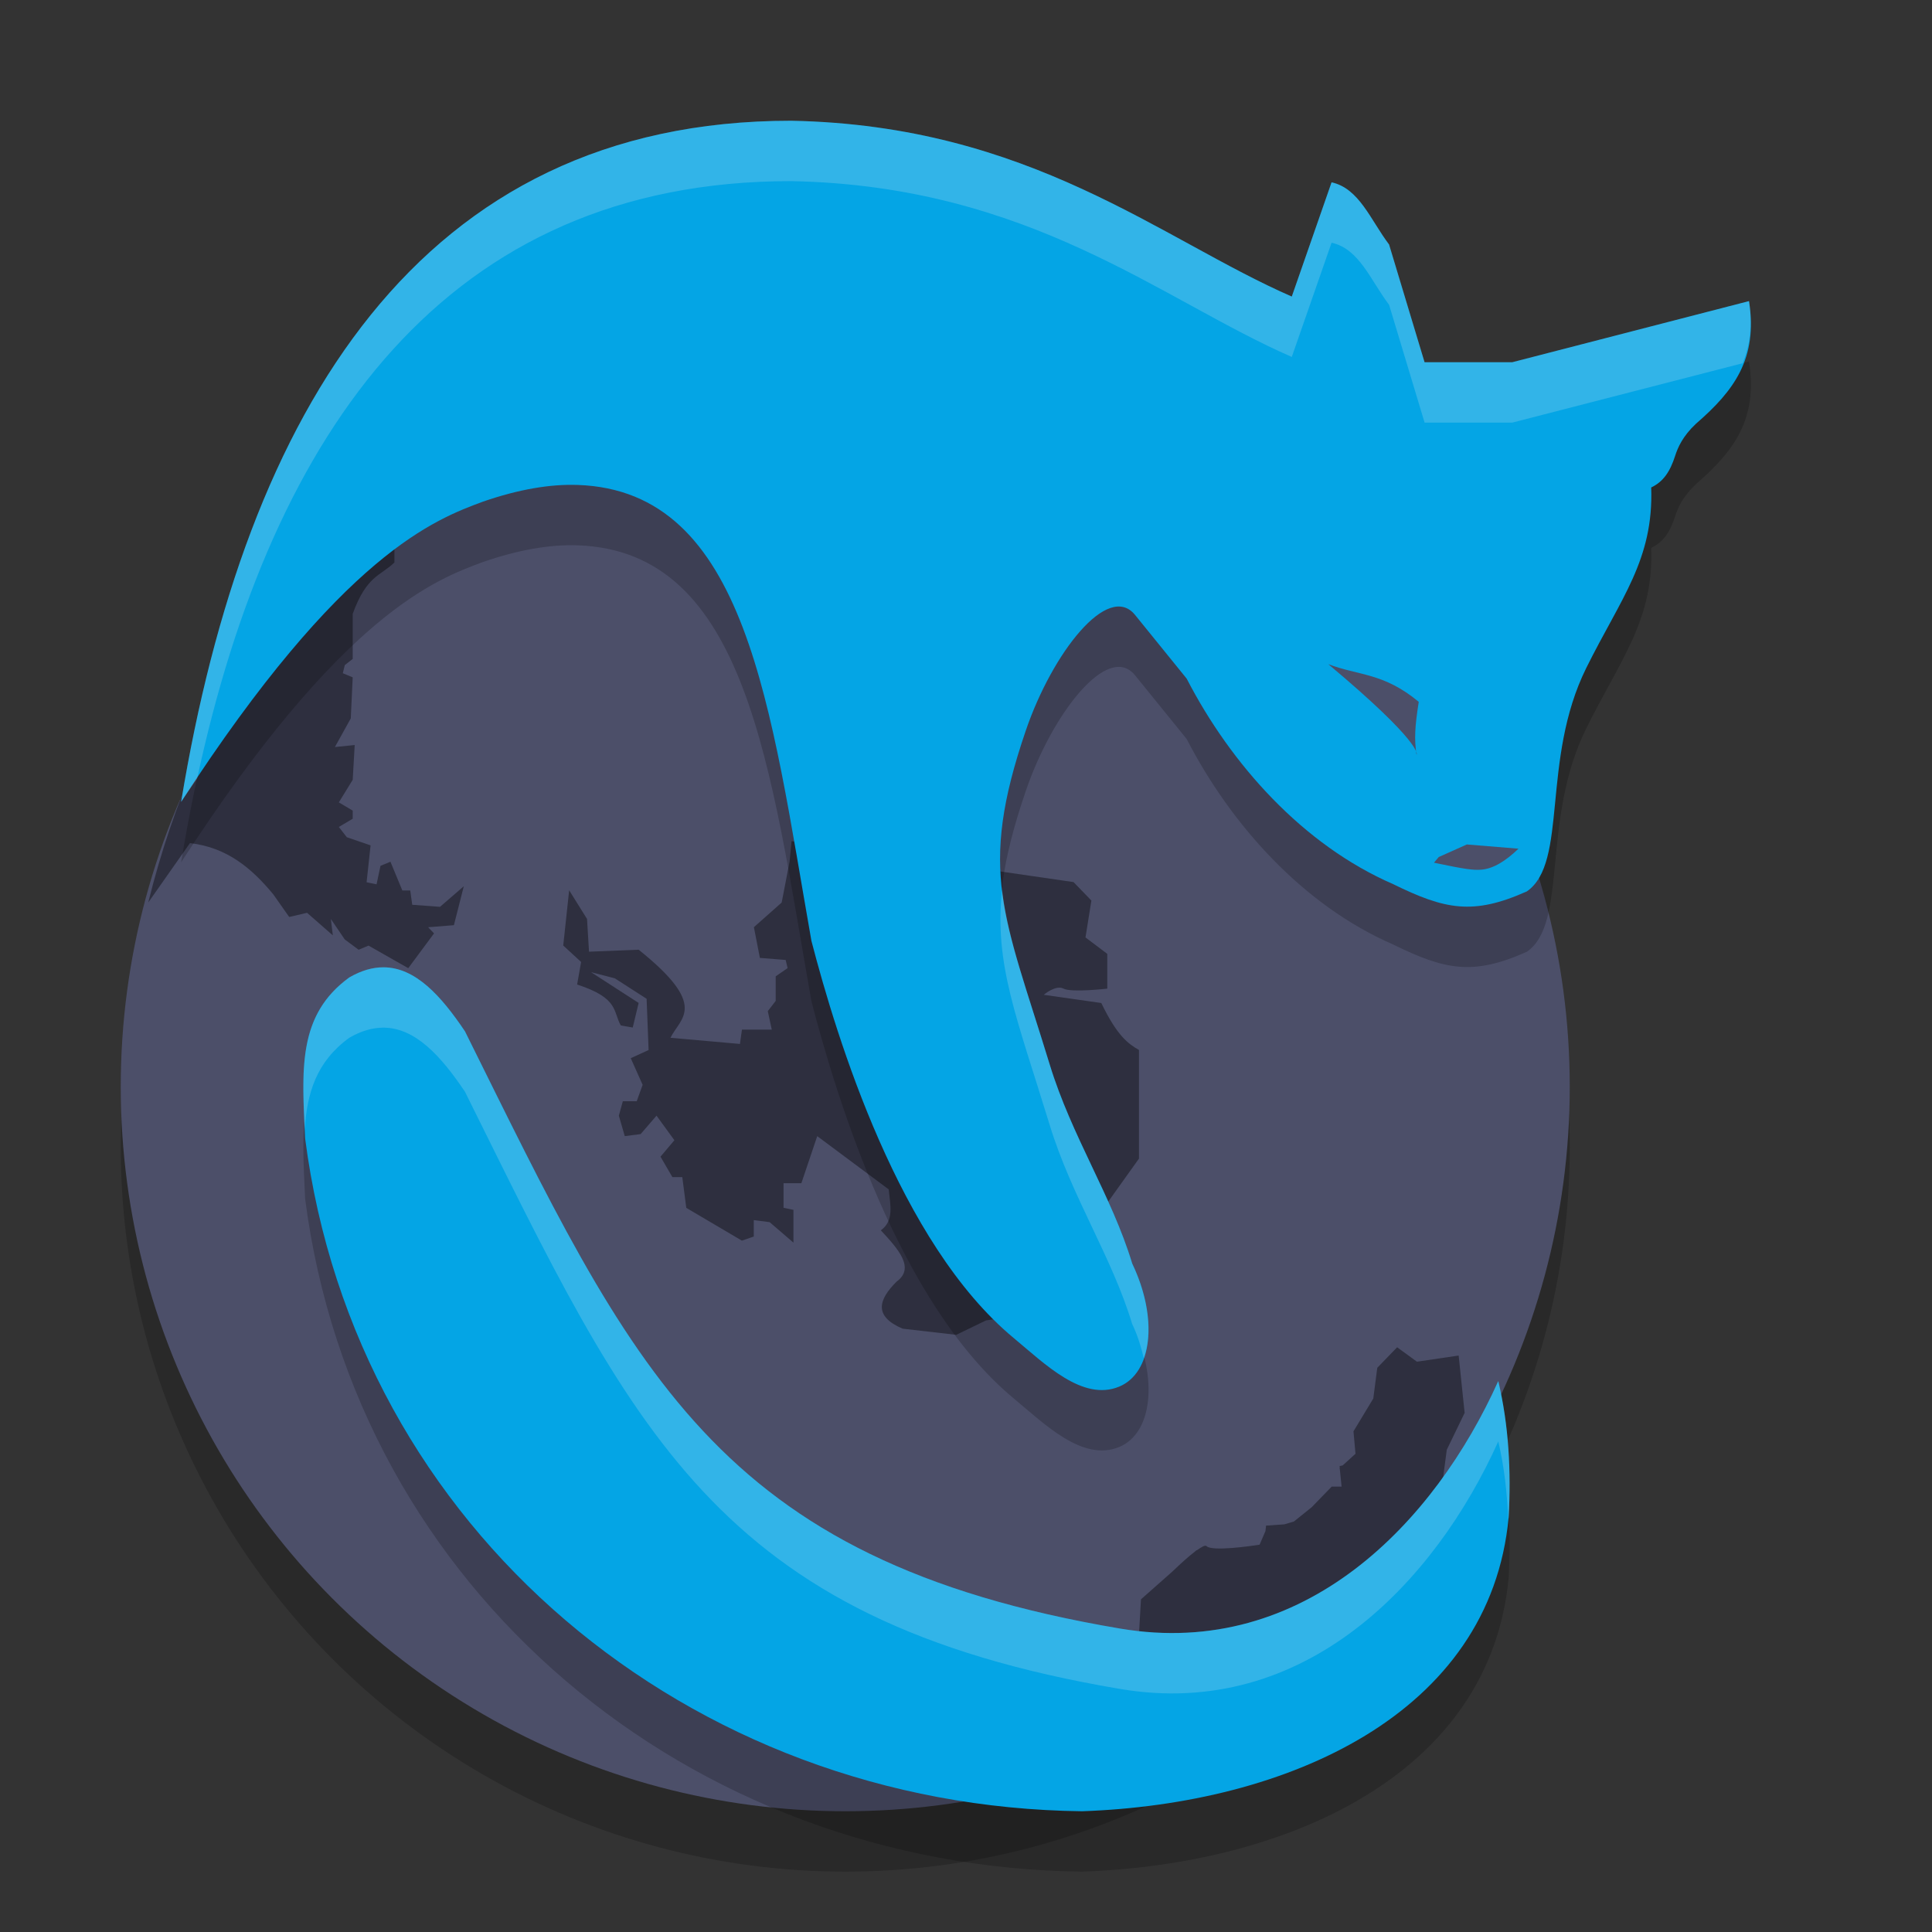 <svg xmlns="http://www.w3.org/2000/svg" width="32" height="32" version="1.1">
 <rect width="100%" height="100%" fill="#333333" stroke="none"/>
 <circle style="opacity:0.2" cx="14" cy="19" r="12"/>
 <circle style="fill:#4c4f69" cx="14" cy="18" r="12"/>
 <path style="opacity:0.4" d="M 6.533,8.603 C 4.899,9.776 3.322,11.478 2.455,14.949 l 0.691,-0.984 c 0.616,0.069 1.027,0.421 1.381,0.849 l 0.263,0.374 0.296,-0.069 0.427,0.374 -0.033,-0.272 0.23,0.339 0.23,0.171 0.164,-0.069 0.658,0.374 0.427,-0.576 -0.098,-0.102 0.427,-0.034 0.164,-0.645 -0.394,0.341 -0.46,-0.034 -0.033,-0.237 -0.131,0 -0.197,-0.476 -0.165,0.068 -0.065,0.306 -0.165,-0.034 0.066,-0.611 -0.394,-0.135 -0.132,-0.17 0.23,-0.136 0,-0.135 -0.23,-0.136 0.23,-0.374 0.033,-0.576 -0.328,0.033 0.263,-0.474 0.032,-0.68 -0.164,-0.068 0.033,-0.135 0.131,-0.102 0,-0.747 C 6.073,9.53 6.303,9.54 6.533,9.316 l 0,-0.713 z m 6.578,5.329 -0.033,0.339 -0.131,0.678 -0.46,0.408 0.099,0.509 0.427,0.034 0.032,0.135 -0.197,0.136 0,0.407 -0.131,0.17 0.066,0.306 -0.494,0 -0.033,0.237 -1.151,-0.102 c 0.163,-0.334 0.642,-0.523 -0.527,-1.459 l -0.822,0.033 -0.033,-0.543 -0.296,-0.474 -0.098,0.915 0.296,0.272 -0.066,0.374 c 0.699,0.226 0.592,0.452 0.724,0.678 l 0.197,0.034 0.098,-0.407 -0.789,-0.51 0.394,0.102 0.527,0.339 0.033,0.849 -0.296,0.135 0.197,0.441 -0.098,0.272 -0.23,0 -0.066,0.239 0.098,0.339 0.263,-0.034 0.263,-0.305 0.296,0.407 -0.23,0.272 0.197,0.339 0.164,0 0.066,0.509 0.921,0.543 0.197,-0.068 0,-0.272 0.263,0.034 0.394,0.339 0,-0.543 -0.164,-0.034 0,-0.407 0.295,0 0.263,-0.78 1.184,0.882 c 0.023,0.249 0.097,0.515 -0.131,0.678 0.292,0.313 0.57,0.625 0.262,0.849 -0.299,0.298 -0.387,0.572 0.099,0.78 l 0.888,0.102 0.494,-0.239 0.691,-0.102 1.842,-2.578 0,-1.799 C 18.689,17.29 18.505,17.161 18.241,16.613 l -0.953,-0.136 c 0,0 0.197,-0.17 0.328,-0.102 0.132,0.068 0.724,0 0.724,0 l 0,-0.576 -0.361,-0.272 0.098,-0.611 -0.296,-0.306 -4.67,-0.678 z m 10.031,8.382 -0.33,0.341 -0.066,0.509 -0.328,0.543 0.033,0.372 -0.212,0.193 -0.051,0.011 0.003,0.032 -0.003,0.003 0.005,0.028 0.028,0.277 -0.164,0 -0.331,0.341 -0.295,0.237 -0.159,0.047 -0.302,0.021 -0.01,0.09 -0.097,0.226 c -0.122,0.019 -0.789,0.117 -0.88,0.023 -0.02,-0.021 -0.082,0.014 -0.157,0.068 l -0.008,0 -0.025,0.022 c -0.106,0.081 -0.24,0.202 -0.374,0.331 0,0 -0.001,0.001 -0.001,0.001 l -0.52,0.46 -0.033,0.578 -0.263,0.374 c 0.62,0.118 1.061,0.053 1.49,-0.026 1.388,-0.128 2.458,-0.585 3.048,-1.536 l -0.099,-0.204 0.593,-0.372 0.032,-0.476 0.199,-0.068 0.098,-0.747 0.296,-0.611 -0.099,-0.95 -0.691,0.102 -0.328,-0.239 z"/>
 <path style="opacity:0.2" d="M 13.106,3 C 6.946,2.998 4.066,7.812 3,14.282 5.678,10.15 7.221,9.599 8.001,9.308 8.593,9.104 9.111,9.017 9.564,9.032 c 2.817,0.093 3.195,3.693 3.876,7.553 0.419,1.611 1.455,5.004 3.348,6.575 0.517,0.429 1.143,1.057 1.749,0.807 0.543,-0.224 0.656,-1.118 0.216,-2.04 -0.339,-1.119 -1,-2.099 -1.367,-3.298 -0.755,-2.466 -1.198,-3.185 -0.394,-5.533 0.439,-1.284 1.361,-2.462 1.808,-1.911 l 0.855,1.055 c 0.735,1.424 1.93,2.757 3.42,3.404 0.857,0.42 1.321,0.52 2.215,0.12 0.688,-0.477 0.229,-2.179 0.984,-3.701 0.571,-1.152 1.118,-1.793 1.075,-2.989 0.202,-0.096 0.313,-0.263 0.397,-0.525 0.043,-0.134 0.124,-0.324 0.344,-0.53 0.63,-0.546 1.029,-1.079 0.879,-2.032 L 25.047,7 23.595,7 23.007,5.05 C 22.701,4.646 22.514,4.12 22.055,4.02 L 21.396,5.912 C 19.23,4.968 17.069,3.076 13.106,3 Z M 6.35,17.022 c -0.176,-9e-6 -0.364,0.051 -0.565,0.168 C 4.919,17.819 5.002,18.726 5.054,19.856 5.893,26.353 11.426,30.925 17.923,31 c 3.395,-0.118 6.76,-1.603 7.065,-4.869 0.042,-0.759 0.003,-1.52 -0.172,-2.256 -1.046,2.328 -3.202,4.615 -6.259,4.1 C 11.818,26.839 10.481,23.678 7.702,18.083 7.304,17.49 6.878,17.022 6.35,17.022 Z"/>
 <path style="fill:#04a5e5" d="M 13.106,2 C 6.946,1.998 4.066,6.812 3,13.282 5.678,9.15 7.221,8.599 8.001,8.308 8.593,8.104 9.111,8.017 9.564,8.032 c 2.817,0.093 3.195,3.693 3.876,7.553 0.419,1.611 1.455,5.004 3.348,6.575 0.517,0.429 1.143,1.057 1.749,0.807 0.543,-0.224 0.656,-1.118 0.216,-2.04 -0.339,-1.119 -1,-2.099 -1.367,-3.298 -0.755,-2.466 -1.198,-3.185 -0.394,-5.533 0.439,-1.284 1.361,-2.462 1.808,-1.911 l 0.855,1.055 c 0.735,1.424 1.93,2.757 3.42,3.404 0.857,0.42 1.321,0.52 2.215,0.12 0.688,-0.477 0.229,-2.179 0.984,-3.701 0.571,-1.152 1.118,-1.793 1.075,-2.989 0.202,-0.096 0.313,-0.263 0.397,-0.525 0.043,-0.134 0.124,-0.324 0.344,-0.53 0.63,-0.546 1.029,-1.079 0.879,-2.032 L 25.047,6 23.595,6 23.007,4.05 C 22.701,3.646 22.514,3.12 22.055,3.02 L 21.396,4.912 C 19.23,3.968 17.069,2.076 13.106,2 Z M 6.35,16.022 c -0.176,-9e-6 -0.364,0.051 -0.565,0.168 C 4.919,16.819 5.002,17.726 5.054,18.856 5.893,25.353 11.426,29.925 17.923,30 c 3.395,-0.118 6.76,-1.603 7.065,-4.869 0.042,-0.759 0.003,-1.52 -0.172,-2.256 -1.046,2.328 -3.202,4.615 -6.259,4.1 C 11.818,25.839 10.481,22.678 7.702,17.083 7.304,16.49 6.878,16.022 6.35,16.022 Z"/>
 <path style="fill:#4c4f69" d="m 22,11 c 1.557,1.305 1.471,1.496 1.462,1.5 -0.039,-0.257 -0.028,-0.462 0.037,-0.875 -0.583,-0.486 -1.005,-0.434 -1.5,-0.625 z"/>
 <path style="fill:#4c4f69" d="m 23.828,14.196 0.467,-0.209 0.856,0.07 c -0.207,0.199 -0.415,0.334 -0.622,0.348 -0.13,0.008 -0.247,-0.004 -0.778,-0.116 l 0.078,-0.093 z"/>
 <path style="fill:#eff1f5;opacity:0.2" d="M 13.105 2 C 6.946 1.998 4.066 6.811 3 13.281 C 3.094 13.137 3.175 13.029 3.266 12.893 C 4.507 7.136 7.397 2.998 13.105 3 C 17.069 3.076 19.23 4.968 21.396 5.912 L 22.055 4.02 C 22.514 4.12 22.702 4.645 23.008 5.049 L 23.596 7 L 25.047 7 L 28.865 6.016 C 28.98 5.725 29.034 5.401 28.969 4.988 L 25.047 6 L 23.596 6 L 23.008 4.049 C 22.702 3.645 22.514 3.12 22.055 3.02 L 21.396 4.912 C 19.23 3.968 17.069 2.076 13.105 2 z M 16.598 14.738 C 16.464 15.971 16.839 16.845 17.385 18.629 C 17.752 19.828 18.413 20.808 18.752 21.928 C 18.845 22.122 18.901 22.312 18.945 22.498 C 19.087 22.099 19.035 21.521 18.752 20.928 C 18.413 19.808 17.752 18.828 17.385 17.629 C 16.995 16.354 16.692 15.546 16.598 14.738 z M 6.35 16.021 C 6.174 16.021 5.986 16.072 5.785 16.189 C 4.957 16.791 4.997 17.652 5.047 18.713 C 5.084 18.107 5.238 17.587 5.785 17.189 C 5.986 17.072 6.174 17.021 6.35 17.021 C 6.878 17.022 7.303 17.49 7.701 18.082 C 10.481 23.677 11.817 26.839 18.557 27.975 C 21.613 28.49 23.77 26.203 24.816 23.875 C 24.917 24.297 24.961 24.728 24.982 25.162 C 24.983 25.151 24.987 25.142 24.988 25.131 C 25.03 24.372 24.991 23.61 24.816 22.875 C 23.77 25.203 21.613 27.49 18.557 26.975 C 11.817 25.839 10.481 22.677 7.701 17.082 C 7.303 16.49 6.878 16.022 6.35 16.021 z"/>
</svg>
